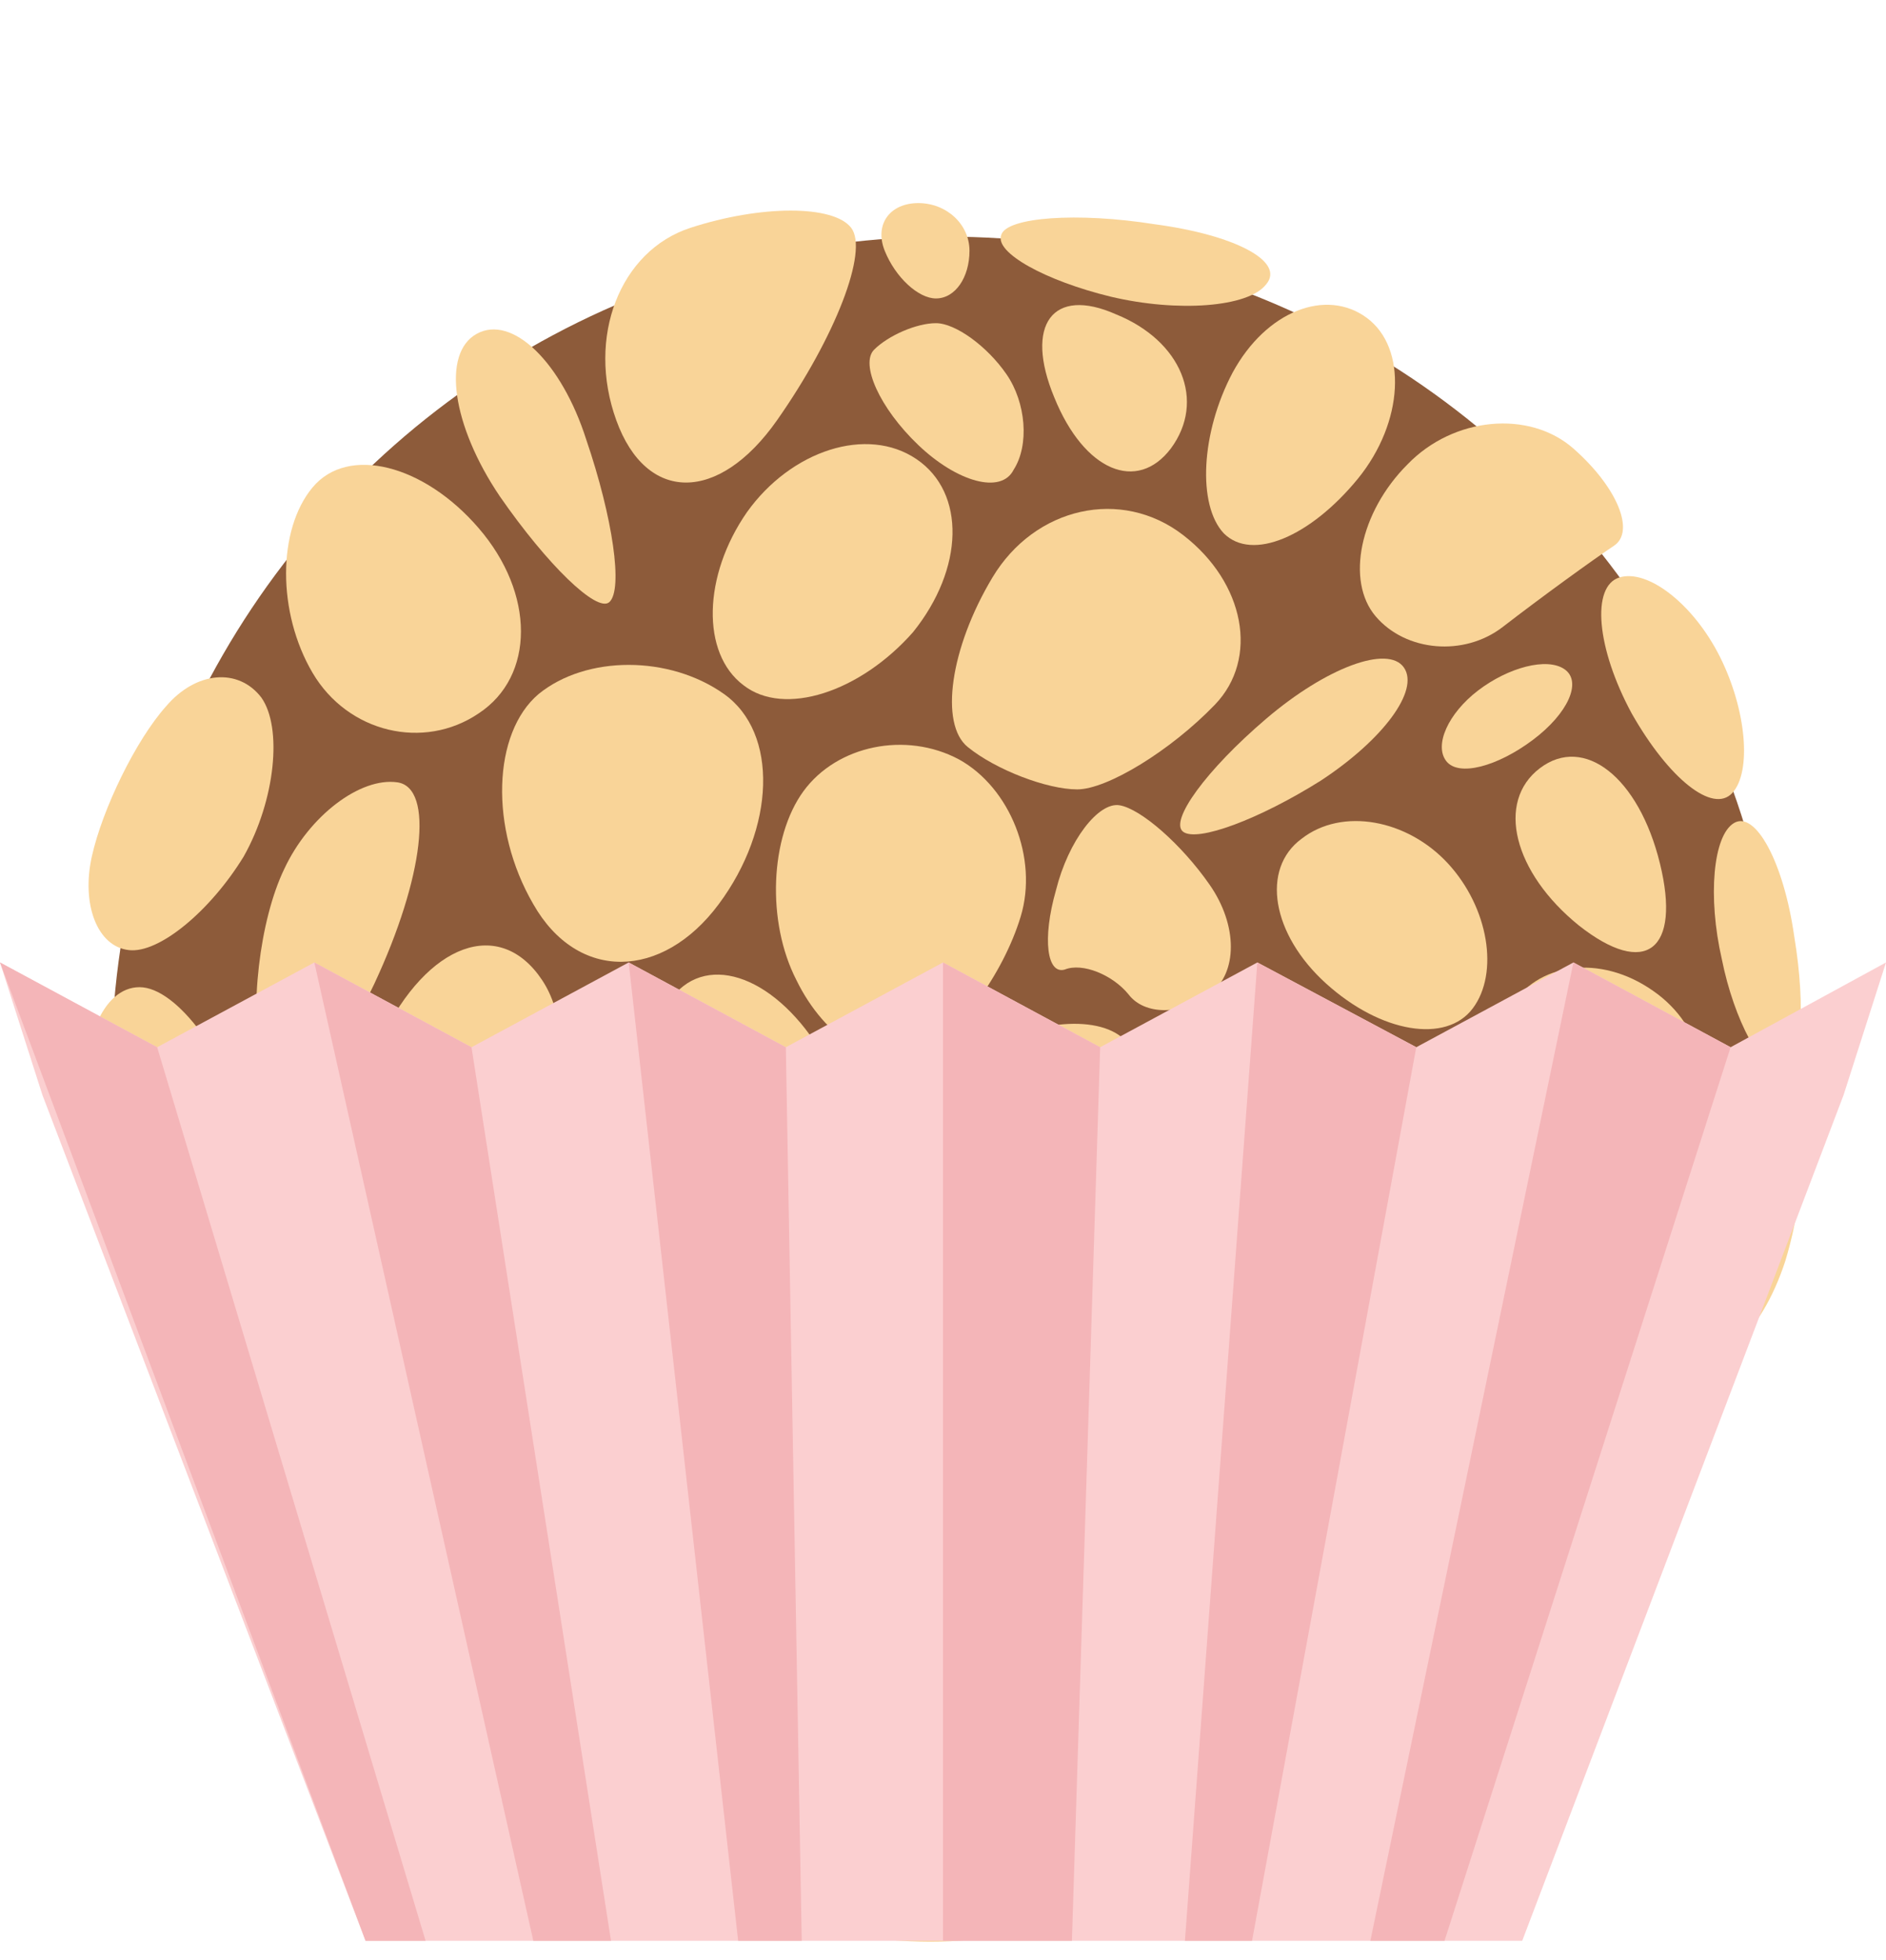 <?xml version="1.0" encoding="utf-8"?>
<!-- Generator: Adobe Illustrator 25.4.1, SVG Export Plug-In . SVG Version: 6.00 Build 0)  -->
<svg version="1.1" id="Camada_1" xmlns="http://www.w3.org/2000/svg" xmlns:xlink="http://www.w3.org/1999/xlink" x="0px" y="0px"
	 viewBox="0 0 106.8 111" style="enable-background:new 0 0 106.8 111;" xml:space="preserve">
<style type="text/css">
	.st0{fill:#8D5B3A;}
	.st1{fill:#F9D498;}
	.st2{fill:#FBCFD0;}
	.st3{fill:#F4B5B8;}
</style>
<g>
	<g>
		<ellipse class="st0" cx="53.6" cy="60.7" rx="47.3" ry="47.3"/>
	</g>
	<g>
		<g>
			<path class="st1" d="M27.1,29.9c-3.1-3.6-7.4-4.7-9.4-2.3s-2,7.1,0,10.5c2,3.4,6.3,4.4,9.4,2.3C30.3,38.3,30.3,33.6,27.1,29.9z"
				/>
		</g>
		<g>
			<path class="st1" d="M9.4,40c1.7-2,4.1-2.2,5.4-0.5c1.2,1.7,0.8,5.8-1,9C11.9,51.6,9,54,7.3,53.8c-1.8-0.2-2.7-2.6-2.1-5.3
				C5.8,45.8,7.7,41.9,9.4,40z"/>
		</g>
		<g>
			<path class="st1" d="M7.9,55.9c-2.1,0-3.4,3.2-3,7.1c0.5,3.9,3.4,7.8,6.4,8.6c3.1,0.8,4.4-2.4,3-7.1C12.9,59.8,10,55.9,7.9,55.9z
				"/>
		</g>
		<g>
			<path class="st1" d="M14.8,60.5c-0.7-3.3-0.1-8.4,1.3-11.3c1.4-3,4.3-5.2,6.4-4.9c2.1,0.3,1.5,5.4-1.3,11.4
				C18.4,61.6,15.5,63.8,14.8,60.5z"/>
		</g>
		<g>
			<path class="st1" d="M30.2,51.2c-2.5-4.3-2.3-9.7,0.3-11.9c2.7-2.2,7.4-2.2,10.5,0c3.1,2.2,2.9,7.6-0.3,11.9S32.7,55.6,30.2,51.2
				z"/>
		</g>
		<g>
			<path class="st1" d="M30.7,55.5c-2.4-3.6-6.5-2.1-9.1,3.3s-4.4,12.7-4,16.2c0.4,3.5,4.5,2,9.1-3.3C31.3,66.4,33.1,59.1,30.7,55.5
				z"/>
		</g>
		<g>
			<path class="st1" d="M12.2,84.7c-3.2-6-3.1-10.2,0.3-9.3c3.4,0.8,7.1,4.1,8.3,7.4s1,7.4-0.3,9.3S15.4,90.6,12.2,84.7z"/>
		</g>
		<g>
			<path class="st1" d="M23.4,88c-1.2-4,1-11,4.8-15.6c3.8-4.6,8.9-6.2,11.2-3.6c2.3,2.6,0.2,9.6-4.8,15.6S24.6,92,23.4,88z"/>
		</g>
		<g>
			<path class="st1" d="M32.1,95.8c-4.9-2.8-9.5-3.5-10.3-1.4c-0.8,2.1,2.1,5.5,6.4,7.6s9,2.7,10.3,1.4
				C39.8,102,36.9,98.6,32.1,95.8z"/>
		</g>
		<g>
			<path class="st1" d="M36.1,96.9c-3.3-2.6-3.6-7.1-0.7-9.9c3-2.8,8.2-3.3,11.6-1.1c3.4,2.2,3.7,6.7,0.7,9.9
				C44.6,99,39.4,99.5,36.1,96.9z"/>
		</g>
		<g>
			<path class="st1" d="M48.9,109.7c-7.1-0.9-10.7-4.1-8-7.2c2.7-3.1,7.9-4.6,11.6-3.5c3.7,1.1,7.2,4.3,8,7.2
				C61.2,109,56,110.6,48.9,109.7z"/>
		</g>
		<g>
			<path class="st1" d="M62.4,104.4c0.7,2.4,3.3,3.7,5.7,2.8c2.4-0.9,6.7-3.4,9.5-5.5c2.8-2.1,3.4-4.8,1.3-5.8S72,95.3,68.1,97
				C64.2,98.7,61.6,102,62.4,104.4z"/>
		</g>
		<g>
			<path class="st1" d="M51.2,92.8c-0.5,2.1,1.1,4.4,3.6,5.1s8.3-0.4,13-2.5s7.5-4.9,6.5-6.3c-1.1-1.4-6.4-1.9-12-1.3
				C56.7,88.4,51.8,90.7,51.2,92.8z"/>
		</g>
		<g>
			<path class="st1" d="M42.7,74.7c-1.7,2.2-0.2,5.9,3.4,8.3c3.6,2.3,9.3,3.9,12.6,3.4s5.5-2.4,4.9-4.2c-0.6-1.9-4.8-5.2-9.4-7.5
				C49.6,72.4,44.5,72.4,42.7,74.7z"/>
		</g>
		<g>
			<path class="st1" d="M37.9,56.7c-1.9,2.8-1.4,7.5,1.1,10.5s6.3,4.1,8.5,2.7c2.2-1.5,1.7-6.2-1.1-10.5
				C43.7,55.1,39.8,53.9,37.9,56.7z"/>
		</g>
		<g>
			<path class="st1" d="M45.1,55.5c-1.7-3.3-1.5-8.1,0.4-10.7s5.8-3.4,8.8-1.8c2.9,1.6,4.5,5.6,3.5,8.9c-1,3.3-3.6,6.8-5.7,7.8
				C49.8,60.8,46.7,58.8,45.1,55.5z"/>
		</g>
		<g>
			<path class="st1" d="M55.2,66.6c-3.3-1.8-3.3-5,0-6.9c3.3-2,7.2-2.3,8.6-0.7c1.5,1.6,1.5,4.7,0,6.9
				C62.4,68.1,58.5,68.4,55.2,66.6z"/>
		</g>
		<g>
			<path class="st1" d="M61.9,70.1c-5.3-2.2-11.1-1.5-12.8,1.4c0,0,0,0,1,0.1s1,0.1,1,0.1c8.8,4.1,17.1,6.2,18.3,4.8
				C70.5,75.1,67.2,72.2,61.9,70.1z"/>
		</g>
		<g>
			<path class="st1" d="M70.1,86.1c-2.5-2.2-3.4-5.3-1.8-6.9c1.6-1.6,4.5-1.2,6.6,0.7c2.1,1.9,2.9,5.1,1.8,6.9
				C75.6,88.7,72.6,88.4,70.1,86.1z"/>
		</g>
		<g>
			<path class="st1" d="M79.9,94.9c-1.8-1.8-0.6-7,2.8-11.6s8.4-7.4,11.1-6.2c2.8,1.2,3.5,4.6,1.7,7.6c-1.8,3-5.3,7.2-7.7,9.4
				C85.2,96.3,81.7,96.7,79.9,94.9z"/>
		</g>
		<g>
			<path class="st1" d="M95,76.7c-2-1.4-2.3-5.2-0.6-8.6s4.4-5.7,6.1-5.3c1.7,0.4,1.9,4.3,0.6,8.6C99.7,75.7,97,78,95,76.7z"/>
		</g>
		<g>
			<path class="st1" d="M87.2,76.9c-3.5,3.6-8.4,4.7-10.9,2.5c-2.5-2.2-2.2-6.7,0.9-10c3-3.3,7.9-4.4,10.9-2.5
				C91.1,68.9,90.7,73.4,87.2,76.9z"/>
		</g>
		<g>
			<path class="st1" d="M67.1,69.5c-2.5-1.4-2.5-5.3,0-8.6c2.5-3.3,7-4.5,10-2.7s3.1,5.6,0,8.6C74.1,69.7,69.5,70.9,67.1,69.5z"/>
		</g>
		<g>
			<path class="st1" d="M85.5,57.1c-1.5,2.6-0.7,6.3,1.7,8.2c2.4,2,6.1,1.5,8.1-1c2-2.5,1.2-6.2-1.7-8.2C90.6,54,87,54.5,85.5,57.1z
				"/>
		</g>
		<g>
			<path class="st1" d="M100.9,60.7c-1.1,0-2.7-2.9-3.4-6.4c-0.8-3.5-0.5-7,0.7-7.7c1.2-0.7,2.8,2.2,3.4,6.4
				C102.3,57.2,102,60.7,100.9,60.7z"/>
		</g>
		<g>
			<path class="st1" d="M89.4,52.4c3.8,3,5.8,1.4,4.6-3.5c-1.2-4.9-4.3-7.3-6.8-5.4C84.7,45.4,85.7,49.4,89.4,52.4z"/>
		</g>
		<g>
			<path class="st1" d="M92.4,40.4c2.1,3.7,4.6,5.7,5.7,4.5s0.8-4.7-0.7-7.7c-1.5-3-4.1-5-5.7-4.5S90.4,36.7,92.4,40.4z"/>
		</g>
		<g>
			<path class="st1" d="M75.1,55.7c3.1,2.8,6.8,3.4,8.3,1.4c1.5-2,0.9-5.7-1.4-8.2c-2.3-2.5-6-3.2-8.3-1.4
				C71.4,49.2,72,52.9,75.1,55.7z"/>
		</g>
		<g>
			<path class="st1" d="M63.9,56.3c0.9,1.2,3,1.2,4.6,0s1.6-3.9,0-6.2s-3.9-4.3-5.1-4.5c-1.2-0.2-2.9,2-3.6,4.8
				c-0.8,2.8-0.5,4.8,0.5,4.5C61.3,54.5,63,55.2,63.9,56.3z"/>
		</g>
		<g>
			<path class="st1" d="M28.3,28.1C25.6,24.1,25,20,27,18.9c2-1.1,4.8,1.6,6.2,6c1.5,4.4,2.1,8.5,1.3,9.2C33.8,34.7,31,32,28.3,28.1
				z"/>
		</g>
		<g>
			<path class="st1" d="M39.1,12.9c-4,1.3-5.9,6.2-4.2,10.9s5.8,4.7,9.1,0c3.3-4.7,5.2-9.6,4.2-10.9C47.2,11.6,43.1,11.6,39.1,12.9z
				"/>
		</g>
		<g>
			<path class="st1" d="M42.1,38.8c-2.4-1.8-2.3-6.2,0.2-9.8c2.5-3.5,6.8-4.9,9.6-3s2.7,6.2-0.2,9.8C48.7,39.2,44.4,40.6,42.1,38.8z
				"/>
		</g>
		<g>
			<path class="st1" d="M54.8,42.3c-1.6-1.3-1-5.6,1.4-9.6c2.4-4,7.3-5.1,10.8-2.4s4.3,7,1.8,9.6c-2.5,2.6-6.1,4.8-7.8,4.8
				S56.4,43.6,54.8,42.3z"/>
		</g>
		<g>
			<path class="st1" d="M67,47.1c-0.8-0.6,1.3-3.5,4.7-6.4c3.4-2.9,6.9-4.2,7.8-2.9s-1.2,4.1-4.7,6.4C71.3,46.4,67.8,47.7,67,47.1z"
				/>
		</g>
		<g>
			<path class="st1" d="M81.9,43.1c-0.7-0.9,0.1-2.7,1.8-4s3.9-1.9,4.9-1.2s0.2,2.5-1.8,4C84.8,43.4,82.6,44,81.9,43.1z"/>
		</g>
		<g>
			<path class="st1" d="M77.9,34.9c1.7,2,5,2.3,7.2,0.6c2.2-1.7,5.1-3.8,6.3-4.6s0.2-3.3-2.3-5.5s-6.8-1.8-9.4,0.9
				C77,29,76.2,32.9,77.9,34.9z"/>
		</g>
		<g>
			<path class="st1" d="M69.3,30.2c1.6,1.6,4.9,0.2,7.6-3.1c2.6-3.2,2.8-7.4,0.5-9.1s-5.7-0.4-7.6,3.1C68,24.5,67.8,28.6,69.3,30.2z
				"/>
		</g>
		<g>
			<path class="st1" d="M62.9,16.8c3.8,0.9,7.8,0.6,8.8-0.7c1.1-1.3-1.8-2.8-6.3-3.4C61,12,57,12.3,56.7,13.3
				C56.3,14.3,59.2,15.9,62.9,16.8z"/>
		</g>
		<g>
			<path class="st1" d="M52,11.5c-1.6,0-2.5,1.2-1.9,2.7c0.6,1.5,1.9,2.7,2.9,2.7c1.1,0,1.9-1.2,1.9-2.7S53.6,11.5,52,11.5z"/>
		</g>
		<g>
			<path class="st1" d="M52,25.2c-2.2-2.1-3.3-4.6-2.5-5.4c0.8-0.8,2.4-1.5,3.5-1.5s2.9,1.3,4,2.9c1.1,1.6,1.3,4,0.4,5.4
				C56.7,28,54.2,27.3,52,25.2z"/>
		</g>
		<g>
			<path class="st1" d="M63.2,17.8c-3.6-1.6-5.2,0.6-3.5,4.7c1.7,4.2,4.7,5.4,6.6,2.9C68.3,22.7,66.9,19.3,63.2,17.8z"/>
		</g>
	</g>
</g>
<g>
	<polygon class="st2" points="98,59.3 89.1,54.5 80.2,59.3 71.2,54.5 62.3,59.3 53.4,54.5 44.5,59.3 35.6,54.5 26.7,59.3 17.8,54.5 
		8.9,59.3 0,54.5 2.4,62 20.7,109.9 53.4,109.9 86.2,109.9 104.4,62 106.8,54.5 	"/>
	<g>
		<polygon class="st3" points="8.9,59.3 24.1,109.9 20.7,109.9 0,54.5 		"/>
		<polygon class="st3" points="17.8,54.5 30.2,109.9 34.6,109.9 26.7,59.3 		"/>
		<polygon class="st3" points="35.6,54.5 41.8,109.9 45.4,109.9 44.5,59.3 		"/>
		<polygon class="st3" points="53.4,54.5 53.4,109.9 60.7,109.9 62.3,59.3 		"/>
		<polygon class="st3" points="71.2,54.5 67.1,109.9 70.9,109.9 80.2,59.3 		"/>
		<polygon class="st3" points="89.1,54.5 77.6,109.9 81.8,109.9 98,59.3 		"/>
	</g>
</g>
</svg>
